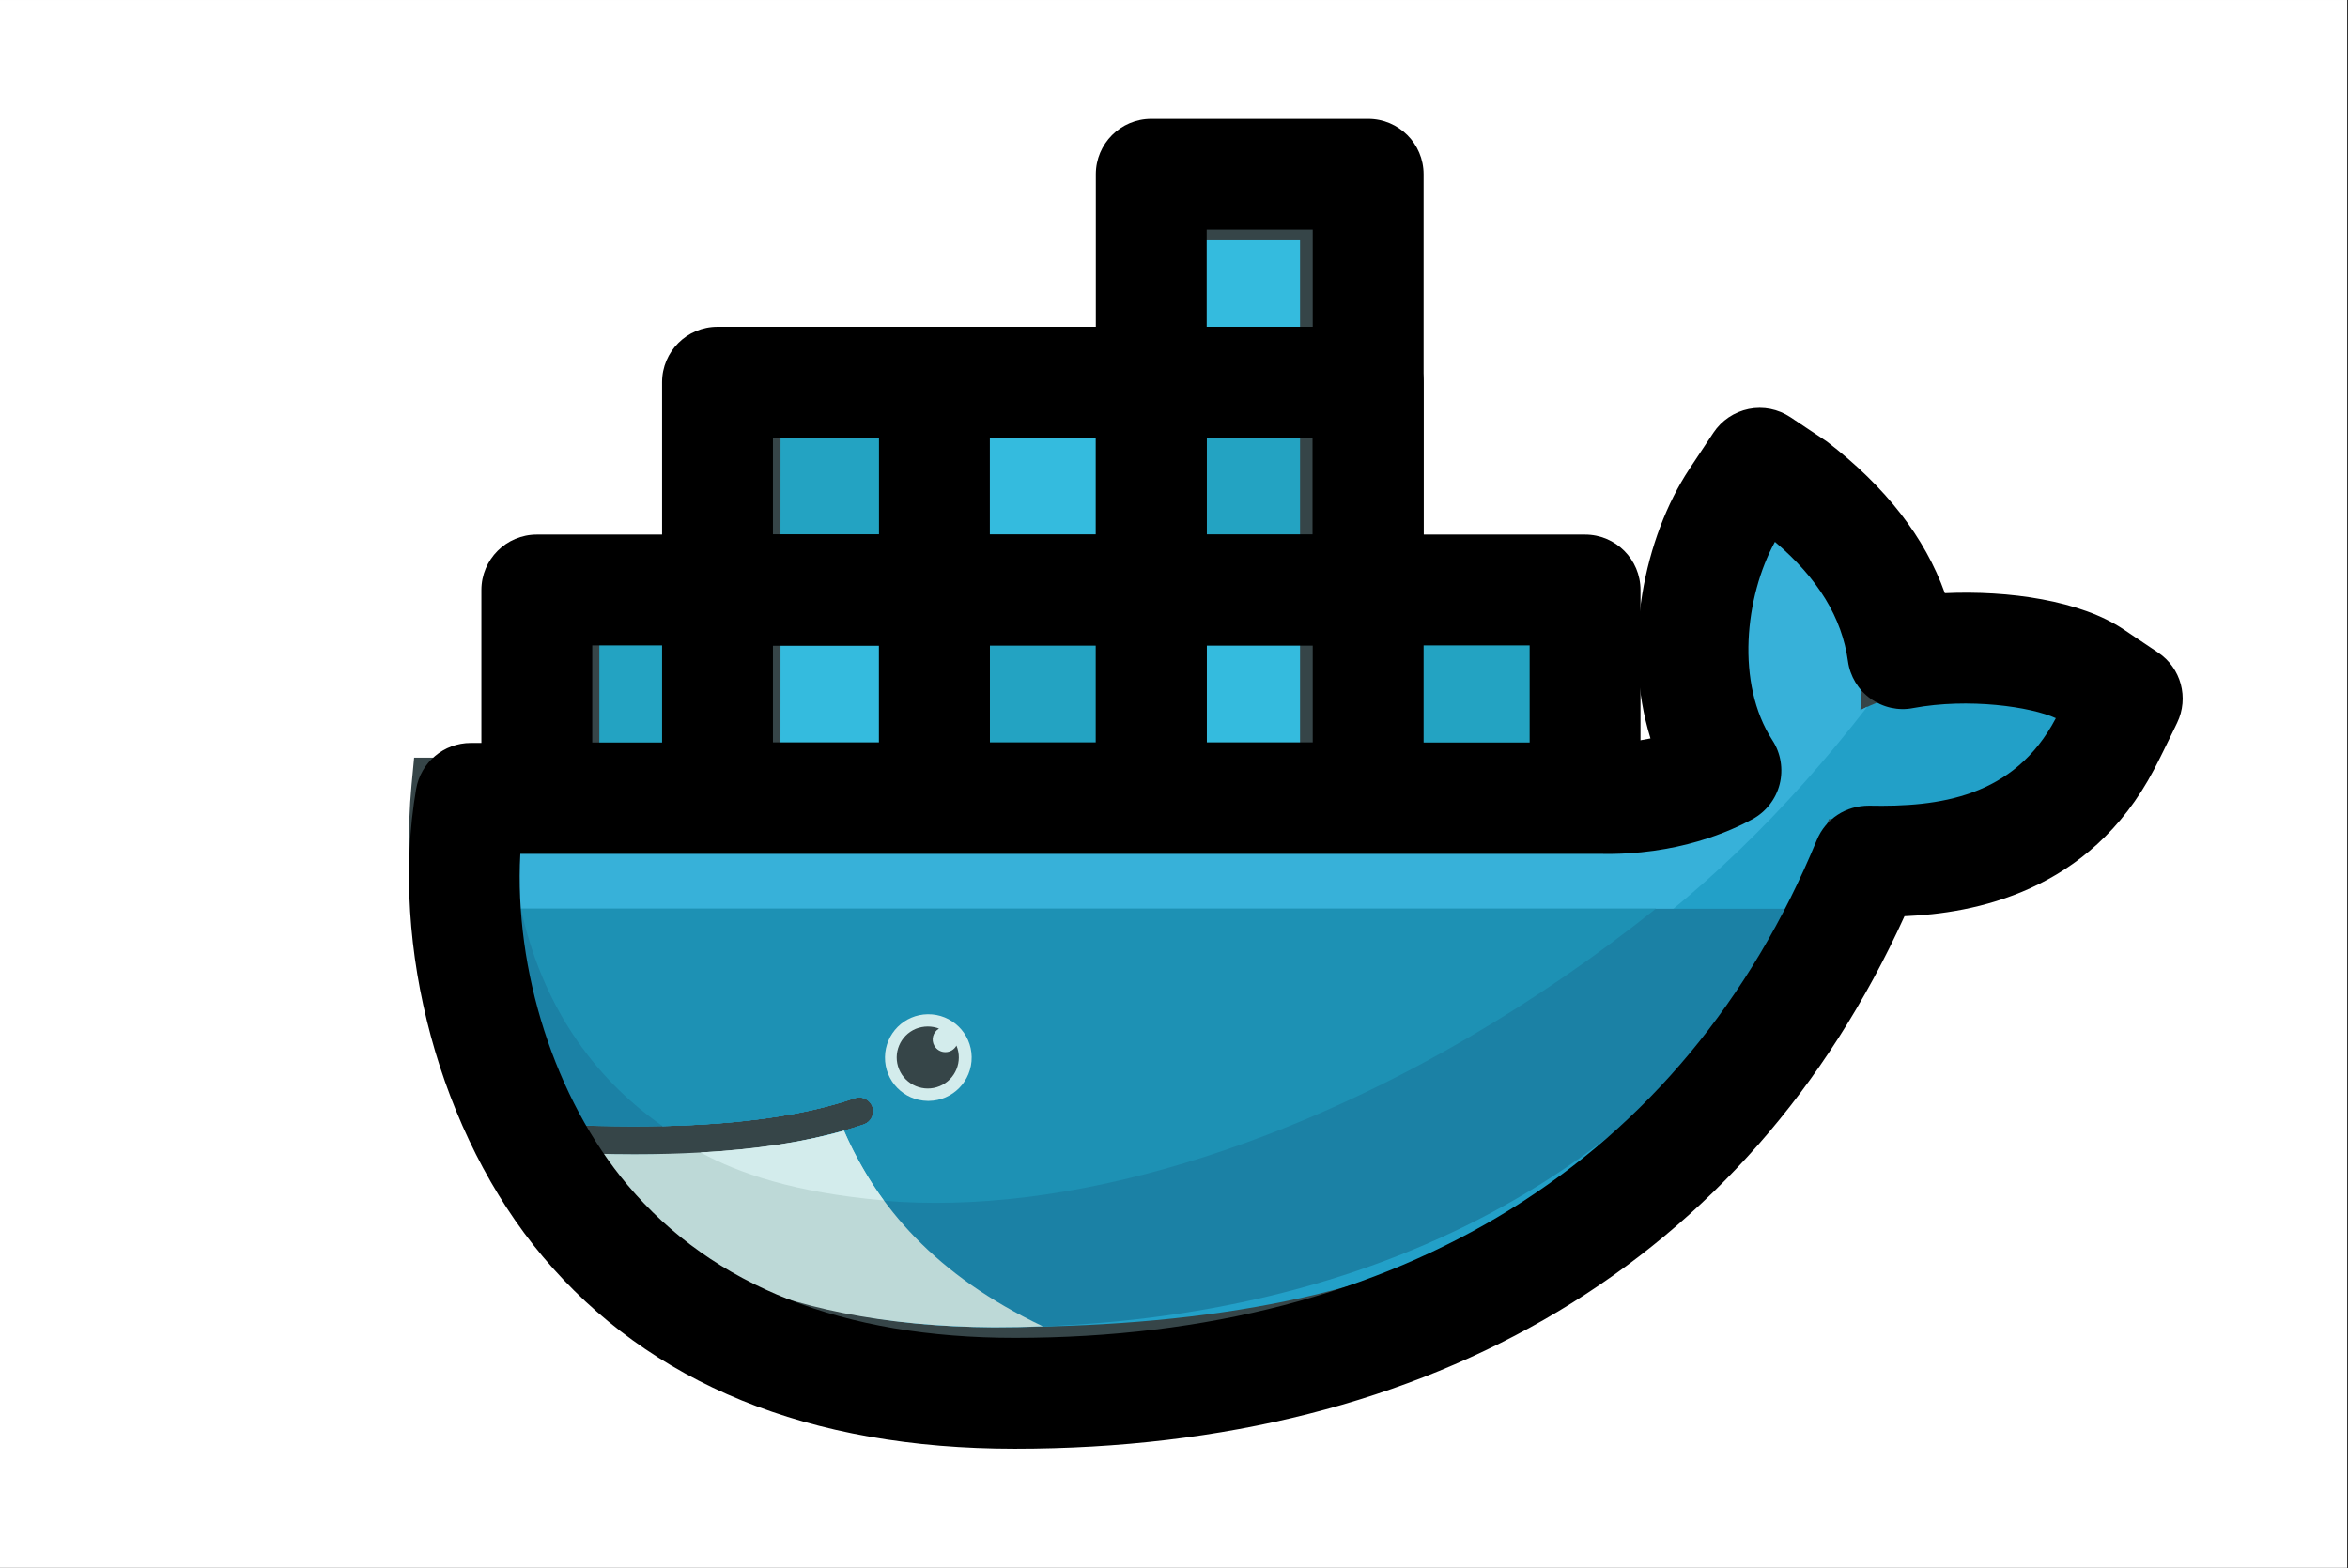 <svg xmlns="http://www.w3.org/2000/svg" xmlns:xlink="http://www.w3.org/1999/xlink" width="1666" zoomAndPan="magnify" viewBox="0 0 1249.5 834.75" height="1113" preserveAspectRatio="xMidYMid meet" version="1.0"><rect x="0" y="0" width="1249.5" height="834.75" fill="#333333" stroke="none"/><defs><clipPath id="d2d1a60e98"><path d="M 0 0.043 L 1249 0.043 L 1249 834.457 L 0 834.457 Z M 0 0.043 " clip-rule="nonzero"/></clipPath></defs><g clip-path="url(#d2d1a60e98)"><path fill="#ffffff" d="M 0 0.043 L 1249 0.043 L 1249 834.457 L 0 834.457 Z M 0 0.043 " fill-opacity="1" fill-rule="nonzero"/><path fill="#ffffff" d="M 0 0.043 L 1249 0.043 L 1249 834.457 L 0 834.457 Z M 0 0.043 " fill-opacity="1" fill-rule="nonzero"/></g><path fill="#364548" d="M 707.902 304.703 L 804.336 304.703 L 804.336 403.301 L 853.102 403.301 C 875.637 403.301 868.398 436.141 889.715 428.902 C 900.18 425.363 911.938 420.41 922.281 414.195 C 908.672 396.418 901.711 374 899.668 351.859 C 896.875 321.773 902.969 282.602 923.305 259.043 L 933.449 247.324 L 945.523 257.039 C 975.926 281.461 1001.527 315.598 1006.012 354.535 C 1042.625 343.758 1085.613 346.312 1117.902 364.957 L 1131.152 372.586 L 1124.191 386.191 C 1096.898 439.484 1039.832 455.961 984.027 453.051 C 900.531 661.023 749.156 722.613 528.758 722.613 C 414.902 722.613 310.406 680.059 250.941 579.023 L 249.961 577.371 L 241.27 559.75 C 221.172 515.27 214.484 466.582 219.008 417.891 L 220.383 403.301 L 302.855 403.301 L 302.855 304.703 L 399.289 304.703 L 399.289 208.27 L 592.156 208.27 L 592.156 111.836 L 707.902 111.836 Z M 707.902 304.703 " fill-opacity="1" fill-rule="nonzero"/><path fill="#22a0c8" d="M 989.926 378.051 C 996.375 327.789 958.777 288.344 935.457 269.582 C 908.594 300.652 904.387 382.102 946.586 416.398 C 923.066 437.281 903.875 419.387 853.102 419.387 L 235.055 419.387 C 230.137 472.402 239.418 521.211 260.656 562.977 L 267.695 575.836 C 272.141 583.387 277.016 590.703 282.246 597.703 C 307.652 599.355 331.094 599.906 352.527 599.434 C 394.648 598.492 429.023 593.535 455.059 584.488 C 458.992 583.27 463.121 585.473 464.34 589.367 C 465.52 593.102 463.551 597.113 459.895 598.492 C 456.434 599.711 452.816 600.812 449.078 601.871 C 428.59 607.734 406.566 611.664 378.211 613.434 C 379.902 613.477 376.441 613.672 376.441 613.672 C 375.457 613.75 374.238 613.867 373.293 613.906 C 362.125 614.535 350.09 614.656 337.742 614.656 C 324.25 614.656 310.996 614.418 296.133 613.633 L 295.738 613.867 C 347.219 671.762 427.762 706.449 528.68 706.449 C 742.273 706.449 893.059 648.637 973.289 436.023 C 1030.199 441.883 1084.902 427.332 1109.801 378.762 C 1070.234 355.988 1019.266 363.305 989.926 378.051 Z M 989.926 378.051 " fill-opacity="1" fill-rule="nonzero"/><path fill="#37b1d9" d="M 989.926 378.051 C 996.375 327.789 958.777 288.344 935.457 269.582 C 908.594 300.652 904.387 382.102 946.586 416.398 C 923.066 437.281 903.875 419.387 853.102 419.387 L 271.629 419.387 C 269.113 500.562 299.238 562.152 352.527 599.434 C 394.648 598.488 429.023 593.535 455.059 584.488 C 458.992 583.27 463.121 585.473 464.34 589.367 C 465.52 593.102 463.551 597.113 459.895 598.492 C 456.434 599.711 452.816 600.812 449.078 601.871 C 428.59 607.734 404.676 612.176 376.32 613.906 L 375.613 613.238 C 448.293 650.523 553.734 650.406 674.551 603.957 C 810.035 551.887 905.762 489.59 993.742 376.125 C 992.48 376.793 991.184 377.422 989.926 378.051 Z M 989.926 378.051 " fill-opacity="1" fill-rule="nonzero"/><path fill="#1b81a5" d="M 236.195 483.77 C 240.047 512.164 248.348 538.75 260.656 562.938 L 267.695 575.797 C 272.141 583.348 277.016 590.664 282.246 597.664 C 307.652 599.316 331.094 599.867 352.527 599.395 C 394.648 598.449 429.023 593.496 455.059 584.449 C 458.992 583.23 463.121 585.434 464.34 589.328 C 465.52 593.062 463.551 597.074 459.895 598.449 C 456.434 599.672 452.816 600.77 449.078 601.832 C 428.59 607.691 404.797 611.902 376.441 613.633 C 375.457 613.711 373.766 613.711 372.781 613.75 C 361.613 614.379 349.695 614.773 337.348 614.773 C 323.859 614.773 310.094 614.496 295.266 613.75 C 346.746 671.641 427.762 706.488 528.719 706.488 C 711.598 706.488 870.68 637.07 963.023 483.73 L 236.195 483.73 Z M 236.195 483.77 " fill-opacity="1" fill-rule="nonzero"/><path fill="#1d91b4" d="M 277.215 483.77 C 288.148 533.637 314.418 572.77 352.566 599.395 C 394.688 598.449 429.062 593.496 455.098 584.449 C 459.031 583.23 463.16 585.434 464.379 589.328 C 465.559 593.062 463.594 597.074 459.934 598.449 C 456.473 599.672 452.855 600.77 449.117 601.832 C 428.629 607.691 404.363 611.902 375.969 613.633 C 448.648 650.914 553.773 650.363 674.59 603.957 C 747.699 575.875 818.059 534.07 881.184 483.688 L 277.215 483.688 Z M 277.215 483.77 " fill-opacity="1" fill-rule="nonzero"/><path fill="#23a3c2" d="M 318.941 320.789 L 402.516 320.789 L 402.516 404.363 L 318.941 404.363 Z M 325.902 327.75 L 332.512 327.75 L 332.512 397.402 L 325.902 397.402 Z M 338.293 327.75 L 345.133 327.75 L 345.133 397.402 L 338.293 397.402 Z M 350.953 327.75 L 357.797 327.75 L 357.797 397.402 L 350.953 397.402 Z M 363.617 327.75 L 370.461 327.75 L 370.461 397.402 L 363.617 397.402 Z M 376.281 327.75 L 383.125 327.75 L 383.125 397.402 L 376.281 397.402 Z M 388.945 327.75 L 395.555 327.75 L 395.555 397.402 L 388.945 397.402 Z M 415.375 224.355 L 498.949 224.355 L 498.949 307.93 L 415.336 307.93 Z M 422.336 231.316 L 428.945 231.316 L 428.945 300.969 L 422.336 300.969 Z M 434.727 231.316 L 441.566 231.316 L 441.566 300.969 L 434.727 300.969 Z M 447.387 231.316 L 454.23 231.316 L 454.23 300.969 L 447.387 300.969 Z M 460.051 231.316 L 466.895 231.316 L 466.895 300.969 L 460.051 300.969 Z M 472.715 231.316 L 479.559 231.316 L 479.559 300.969 L 472.715 300.969 Z M 485.379 231.316 L 491.988 231.316 L 491.988 300.969 L 485.379 300.969 Z M 485.379 231.316 " fill-opacity="1" fill-rule="nonzero"/><path fill="#34bbde" d="M 415.375 320.789 L 498.949 320.789 L 498.949 404.363 L 415.336 404.363 Z M 422.336 327.75 L 428.945 327.75 L 428.945 397.402 L 422.336 397.402 Z M 434.727 327.75 L 441.566 327.75 L 441.566 397.402 L 434.727 397.402 Z M 447.387 327.75 L 454.23 327.75 L 454.23 397.402 L 447.387 397.402 Z M 460.051 327.75 L 466.895 327.75 L 466.895 397.402 L 460.051 397.402 Z M 472.715 327.75 L 479.559 327.75 L 479.559 397.402 L 472.715 397.402 Z M 485.379 327.75 L 491.988 327.75 L 491.988 397.402 L 485.379 397.402 Z M 485.379 327.75 " fill-opacity="1" fill-rule="nonzero"/><path fill="#23a3c2" d="M 511.809 320.789 L 595.383 320.789 L 595.383 404.363 L 511.809 404.363 Z M 518.77 327.75 L 525.379 327.75 L 525.379 397.402 L 518.77 397.402 Z M 531.16 327.75 L 538 327.75 L 538 397.402 L 531.16 397.402 Z M 543.82 327.75 L 550.664 327.75 L 550.664 397.402 L 543.82 397.402 Z M 556.484 327.75 L 563.328 327.75 L 563.328 397.402 L 556.484 397.402 Z M 569.148 327.75 L 576.031 327.75 L 576.031 397.402 L 569.148 397.402 Z M 581.812 327.75 L 588.422 327.75 L 588.422 397.402 L 581.812 397.402 Z M 581.812 327.75 " fill-opacity="1" fill-rule="nonzero"/><path fill="#34bbde" d="M 511.809 224.355 L 595.383 224.355 L 595.383 307.93 L 511.809 307.93 Z M 518.77 231.316 L 525.379 231.316 L 525.379 300.969 L 518.77 300.969 Z M 531.16 231.316 L 538 231.316 L 538 300.969 L 531.16 300.969 Z M 543.82 231.316 L 550.664 231.316 L 550.664 300.969 L 543.82 300.969 Z M 556.484 231.316 L 563.328 231.316 L 563.328 300.969 L 556.484 300.969 Z M 569.148 231.316 L 576.031 231.316 L 576.031 300.969 L 569.148 300.969 Z M 581.812 231.316 L 588.422 231.316 L 588.422 300.969 L 581.812 300.969 Z M 608.242 320.789 L 691.816 320.789 L 691.816 404.363 L 608.242 404.363 Z M 615.203 327.75 L 621.809 327.75 L 621.809 397.402 L 615.203 397.402 Z M 627.594 327.75 L 634.434 327.75 L 634.434 397.402 L 627.594 397.402 Z M 640.254 327.75 L 647.098 327.75 L 647.098 397.402 L 640.254 397.402 Z M 652.918 327.75 L 659.762 327.75 L 659.762 397.402 L 652.918 397.402 Z M 665.582 327.75 L 672.426 327.75 L 672.426 397.402 L 665.582 397.402 Z M 678.246 327.75 L 684.855 327.75 L 684.855 397.402 L 678.246 397.402 Z M 678.246 327.75 " fill-opacity="1" fill-rule="nonzero"/><path fill="#23a3c2" d="M 608.242 224.355 L 691.816 224.355 L 691.816 307.93 L 608.242 307.93 Z M 615.203 231.316 L 621.809 231.316 L 621.809 300.969 L 615.203 300.969 Z M 627.594 231.316 L 634.434 231.316 L 634.434 300.969 L 627.594 300.969 Z M 640.254 231.316 L 647.098 231.316 L 647.098 300.969 L 640.254 300.969 Z M 652.918 231.316 L 659.762 231.316 L 659.762 300.969 L 652.918 300.969 Z M 665.582 231.316 L 672.426 231.316 L 672.426 300.969 L 665.582 300.969 Z M 678.246 231.316 L 684.855 231.316 L 684.855 300.969 L 678.246 300.969 Z M 678.246 231.316 " fill-opacity="1" fill-rule="nonzero"/><path fill="#34bbde" d="M 608.242 127.922 L 691.816 127.922 L 691.816 211.496 L 608.242 211.496 Z M 615.203 134.883 L 621.809 134.883 L 621.809 204.535 L 615.203 204.535 Z M 627.594 134.883 L 634.434 134.883 L 634.434 204.535 L 627.594 204.535 Z M 640.254 134.883 L 647.098 134.883 L 647.098 204.535 L 640.254 204.535 Z M 652.918 134.883 L 659.762 134.883 L 659.762 204.535 L 652.918 204.535 Z M 665.582 134.883 L 672.426 134.883 L 672.426 204.535 L 665.582 204.535 Z M 678.246 134.883 L 684.855 134.883 L 684.855 204.535 L 678.246 204.535 Z M 678.246 134.883 " fill-opacity="1" fill-rule="nonzero"/><path fill="#23a3c2" d="M 737.082 320.789 L 820.656 320.789 L 820.656 404.363 L 737.082 404.363 Z M 744.043 327.75 L 750.652 327.75 L 750.652 397.402 L 744.043 397.402 Z M 756.434 327.75 L 763.273 327.75 L 763.273 397.402 L 756.434 397.402 Z M 769.098 327.75 L 775.938 327.75 L 775.938 397.402 L 769.098 397.402 Z M 781.758 327.75 L 788.602 327.75 L 788.602 397.402 L 781.758 397.402 Z M 794.422 327.75 L 801.266 327.75 L 801.266 397.402 L 794.422 397.402 Z M 807.086 327.75 L 813.695 327.75 L 813.695 397.402 L 807.086 397.402 Z M 807.086 327.75 " fill-opacity="1" fill-rule="nonzero"/><path fill="#d3ecec" d="M 493.719 539.891 C 506.461 539.734 516.922 549.918 517.078 562.66 C 517.234 575.402 507.051 585.867 494.309 586.023 C 494.109 586.023 493.875 586.023 493.68 586.023 C 480.938 585.867 470.75 575.402 470.945 562.66 C 471.145 550.117 481.211 540.047 493.719 539.891 Z M 493.719 539.891 " fill-opacity="1" fill-rule="nonzero"/><path fill="#364548" d="M 493.719 546.418 C 495.84 546.418 497.848 546.812 499.695 547.52 C 496.469 549.406 495.371 553.5 497.258 556.723 C 498.477 558.809 500.68 560.066 503.078 560.066 C 505.633 560.066 507.836 558.648 508.977 556.566 C 512.477 564.98 508.465 574.656 500.051 578.156 C 491.633 581.656 481.957 577.645 478.457 569.23 C 474.957 560.812 478.969 551.137 487.387 547.637 C 489.391 546.852 491.555 546.418 493.719 546.418 Z M 493.719 546.418 " fill-opacity="1" fill-rule="nonzero"/><path fill="#bdd9d7" d="M 554.992 706.016 C 497.887 678.918 466.543 642.066 449.117 601.871 C 427.922 607.93 402.398 611.785 372.781 613.473 C 361.613 614.105 349.895 614.418 337.582 614.418 C 323.387 614.418 308.402 613.984 292.711 613.16 C 345.094 665.508 409.516 705.781 528.797 706.527 C 537.57 706.527 546.301 706.371 554.992 706.016 Z M 554.992 706.016 " fill-opacity="1" fill-rule="nonzero"/><path fill="#d3ecec" d="M 470.316 639 C 462.41 628.262 454.742 614.812 449.117 601.871 C 427.922 607.93 402.398 611.824 372.781 613.473 C 393.156 624.527 422.258 634.75 470.316 639 Z M 470.316 639 " fill-opacity="1" fill-rule="nonzero"/><path fill="#000000" d="M 540.047 771.184 C 430.516 771.184 345.961 736.77 288.816 668.848 C 234.188 603.879 207.129 503.906 221.445 420.016 C 223.883 405.859 236.156 395.477 250.512 395.477 L 851.488 395.477 C 861.91 395.867 870.719 394.648 878.312 393.074 C 862.934 343.285 875.164 285.867 898.879 249.84 L 911.82 230.332 C 916.145 223.805 922.91 219.281 930.578 217.707 C 938.328 216.137 946.23 217.746 952.762 222.074 L 972.109 234.973 C 1003.613 259.238 1024.379 286.141 1034.957 315.754 C 1068.859 314.184 1107.32 319.648 1130.172 335.105 L 1148.457 347.375 C 1160.691 355.555 1164.977 371.523 1158.566 384.777 L 1156.559 388.945 C 1153.297 395.672 1148.539 405.426 1146.336 409.516 C 1111.883 475.273 1049.902 486.207 1013.484 487.699 C 930.305 670.738 762.961 771.184 540.047 771.184 Z M 276.898 454.469 C 273.555 516.41 295.109 584.648 334.004 630.859 C 379.43 684.816 448.727 712.152 540.086 712.152 C 744.789 712.152 896.363 618.035 966.84 447.113 C 971.48 435.906 982.219 428.824 994.684 428.863 C 1031.535 429.613 1071.809 424.617 1094.027 382.301 C 1080.773 376.203 1047.621 371.406 1018.086 376.91 C 1010.219 378.484 1001.961 376.598 995.391 371.879 C 988.824 367.156 984.5 359.961 983.398 351.977 C 980.211 328.773 967.469 307.891 944.539 288.422 C 928.574 317.605 923.578 363.816 943.203 394.059 C 947.688 400.941 949.062 409.438 947.059 417.422 C 945.051 425.402 939.742 432.168 932.504 436.102 C 921.848 441.883 893.137 455.531 851.055 454.508 L 276.898 454.508 Z M 276.898 454.469 " fill-opacity="1" fill-rule="nonzero"/><path fill="#000000" d="M 843.504 454.23 L 285.668 454.23 C 269.387 454.23 256.172 441.016 256.172 424.734 L 256.172 314.062 C 256.172 297.781 269.387 284.566 285.668 284.566 L 843.504 284.566 C 859.789 284.566 873 297.781 873 314.062 L 873 424.734 C 873 441.016 859.789 454.23 843.504 454.23 Z M 315.168 395.238 L 814.008 395.238 L 814.008 343.562 L 315.168 343.562 Z M 315.168 395.238 " fill-opacity="1" fill-rule="nonzero"/><path fill="#000000" d="M 728.074 343.562 L 381.828 343.562 C 365.547 343.562 352.332 330.348 352.332 314.062 L 352.332 203.434 C 352.332 187.148 365.547 173.934 381.828 173.934 L 728.074 173.934 C 744.359 173.934 757.574 187.148 757.574 203.434 L 757.574 314.062 C 757.574 330.387 744.359 343.562 728.074 343.562 Z M 411.324 284.566 L 698.578 284.566 L 698.578 232.93 L 411.324 232.93 Z M 411.324 284.566 " fill-opacity="1" fill-rule="nonzero"/><path fill="#000000" d="M 728.074 454.23 L 612.648 454.23 C 596.363 454.23 583.152 441.016 583.152 424.734 L 583.152 92.762 C 583.152 76.477 596.363 63.266 612.648 63.266 L 728.074 63.266 C 744.359 63.266 757.574 76.477 757.574 92.762 L 757.574 424.734 C 757.574 441.016 744.359 454.23 728.074 454.23 Z M 642.145 395.238 L 698.578 395.238 L 698.578 122.258 L 642.145 122.258 Z M 642.145 395.238 " fill-opacity="1" fill-rule="nonzero"/><path fill="#000000" d="M 612.648 454.23 L 497.258 454.23 C 480.977 454.23 467.762 441.016 467.762 424.734 L 467.762 203.434 C 467.762 187.148 480.977 173.934 497.258 173.934 L 612.688 173.934 C 628.969 173.934 642.184 187.148 642.184 203.434 L 642.184 424.734 C 642.145 441.016 628.969 454.23 612.648 454.23 Z M 526.754 395.238 L 583.191 395.238 L 583.191 232.93 L 526.754 232.93 Z M 526.754 395.238 " fill-opacity="1" fill-rule="nonzero"/><path fill="#000000" d="M 497.258 454.23 L 381.828 454.23 C 365.547 454.23 352.332 441.016 352.332 424.734 L 352.332 314.062 C 352.332 297.781 365.547 284.566 381.828 284.566 L 497.258 284.566 C 513.539 284.566 526.754 297.781 526.754 314.062 L 526.754 424.734 C 526.754 441.016 513.539 454.23 497.258 454.23 Z M 411.324 395.238 L 467.762 395.238 L 467.762 343.562 L 411.324 343.562 Z M 411.324 395.238 " fill-opacity="1" fill-rule="nonzero"/><path stroke-linecap="butt" transform="matrix(0.75, 0, 0, 0.75, -37.797, 80.485)" fill="none" stroke-linejoin="miter" d="M 0.001 2 L 577.362 2 " stroke="#ffffff" stroke-width="4" stroke-opacity="1" stroke-miterlimit="4"/></svg>